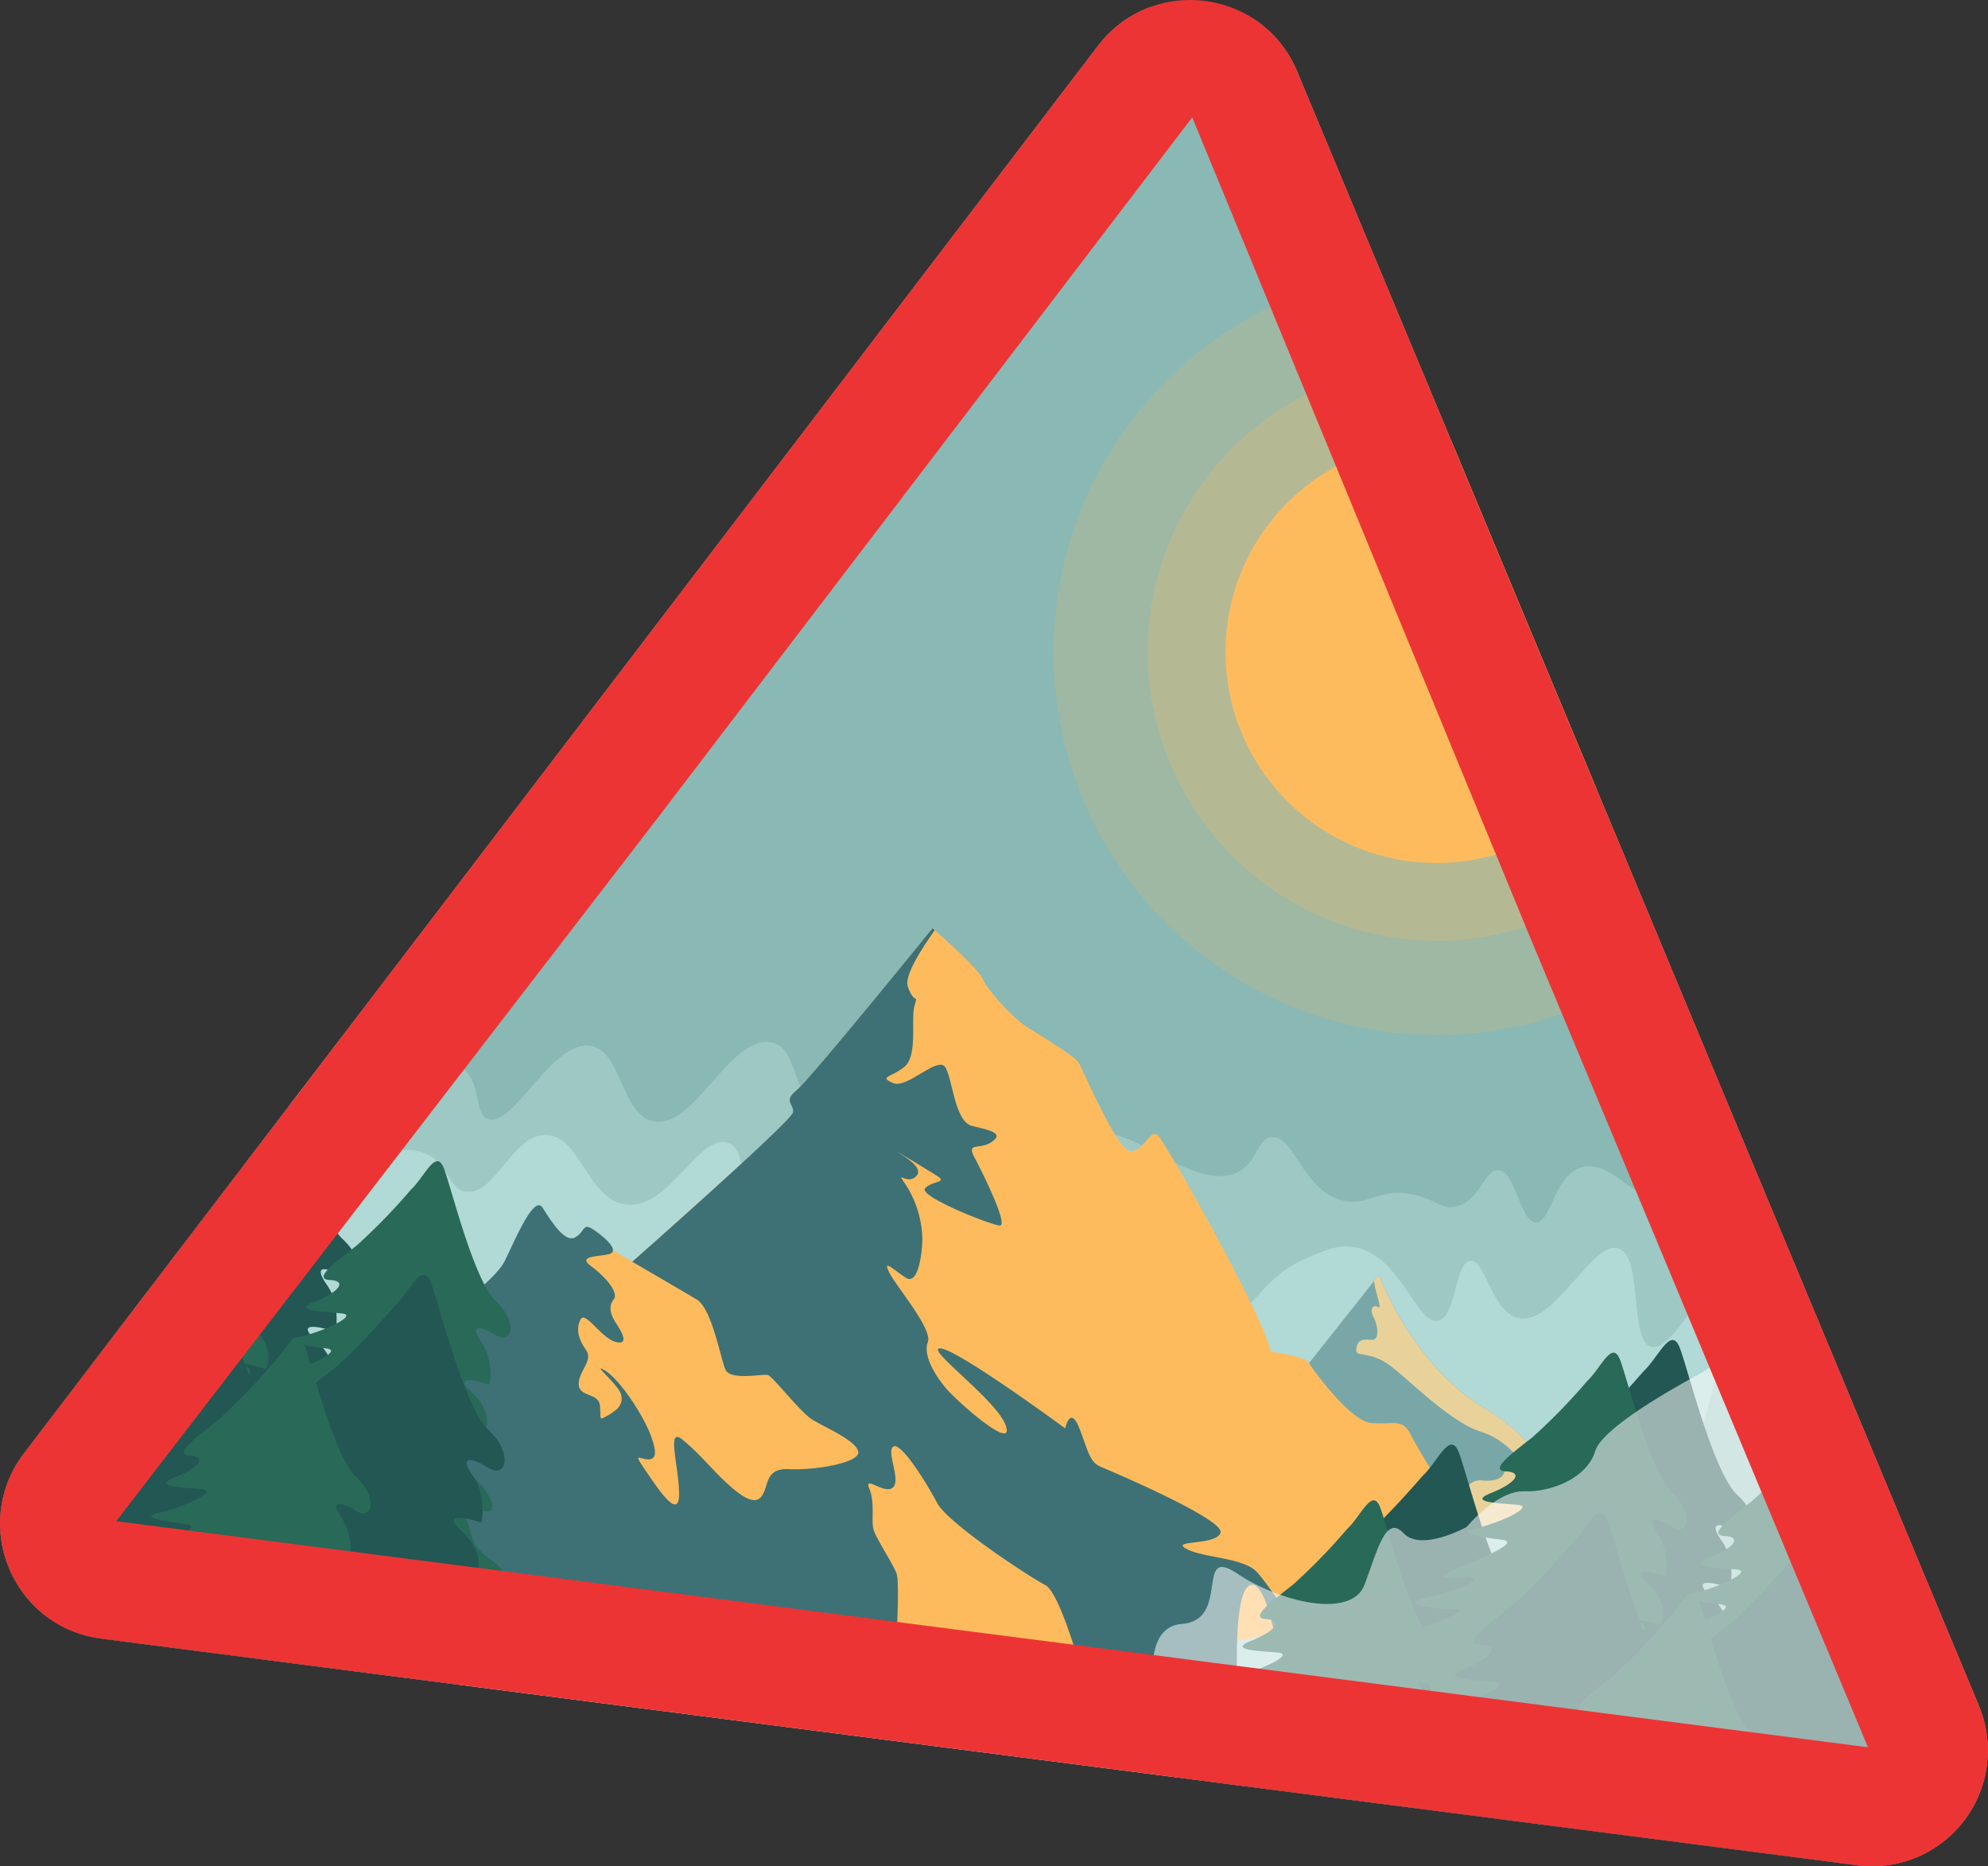<svg xmlns="http://www.w3.org/2000/svg" xmlns:xlink="http://www.w3.org/1999/xlink" width="279" height="261.848" viewBox="0 0 279 261.848"><rect x="0" y="0" width="279" height="261.848" fill="#333333" stroke="none"/><defs><style>.a,.m{fill:none;}.b{clip-path:url(#a);}.c{fill:#8ab8b4;}.d,.g{fill:#cef0ec;}.d{opacity:0.28;}.e{fill:#3d7176;}.f,.h,.i{fill:#febb5e;}.g{opacity:0.42;}.h{opacity:0.18;}.i{opacity:0.23;}.j{fill:#225753;}.k{fill:#296958;}.l{fill:#fff;opacity:0.54;}.m{stroke-linejoin:round;}.n,.o{stroke:none;}.o{fill:#ed3434;}</style><clipPath id="a"><path class="a" d="M1017.14,501.4a16.251,16.251,0,0,1-17.078,22.375l-123.227-15.9-123.227-15.9A16.251,16.251,0,0,1,742.768,466l75.384-98.768,75.383-98.768a16.251,16.251,0,0,1,27.916,3.6L969.3,386.733Z" transform="translate(-739.417 -262.069)"/></clipPath></defs><g transform="translate(-739.417 -262.069)"><g transform="translate(739.417 262.069)"><g class="b"><g transform="translate(-44.519 -17.298)"><rect class="c" width="322.687" height="285.72" transform="translate(29.586 0) rotate(5.944)"/><path class="d" d="M757.678,460.895c1.44-1.2,14.952-12.481,22.281-8.384,5.18,2.9,4.193,11.754,10.073,13.581,4.693,1.458,8.678-3.142,12.1-.829,2.92,1.974,1.588,6.393,3.692,7.172,3.607,1.336,8.944-11.134,14.382-10.251,4.455.723,4.261,9.64,8.82,10.578,5.778,1.189,10.78-12.175,16.556-11.068,3.568.683,2.6,5.963,6.753,10.362,9.794,10.374,28.35-5.032,46.259,4.555,2.928,1.568,8.844,5.412,12.726,3.152,2.513-1.463,2.443-4.475,4.412-4.762,3.231-.472,4.341,7.5,10.041,8.878,3.7.893,5.229-2,10.261-.759,2.956.726,3.641,2.021,5.575,1.624,3.392-.695,4.016-5.238,6.015-5.117,2.478.149,3.007,7.219,5.241,7.333,2.157.111,2.493-6.43,6.284-7.7,4.274-1.432,8.09,5.461,11.816,4.363,5.325-1.569,4.017-17.556,5.5-17.7,1.945-.193,11.526,26.641,8.693,54.425-3.782,37.085-29.273,71.893-59.689,89.34-65.6,37.625-168.463,2.741-189.141-56.5C724.735,519.988,738.242,477.119,757.678,460.895Z" transform="translate(-692.82 -298.147)"/><path class="e" d="M1030.028,544.315l-10.725,2.832-7.708,2.037-16.467-25.734,9.133-11.516.685-.863s4.6,12.663,14.928,18.785S1030.028,544.315,1030.028,544.315Z" transform="translate(-766.906 -314.889)"/><path class="f" d="M1032.628,544.315l-10.725,2.832-3-3.043s.293-4.495,3.048-4.208,3.225-.882,3.3-1.57-.029-1.4,1.1-.581a5,5,0,0,0,2.167.922s-2.343-4.248-6.558-5.557-9.567-6.739-12.623-9.147-5.093-1.226-4.969-2.432.677-1.5,2.056-1.353.92-2.166.341-3.271.006-1.739.66-1.323-.44-2.18-.563-3.65l.685-.863s4.6,12.663,14.928,18.785S1032.628,544.315,1032.628,544.315Z" transform="translate(-769.507 -314.889)"/><path class="g" d="M769.274,478.947c8.652-6.933,12.8-7.216,14.985-6.011,3.772,2.081,2.134,8.843,6.441,10.852,3.927,1.832,7.554-2.731,12.069-.571,3.325,1.591,2.979,4.841,5.456,5.267,4.114.71,6.509-8,11.272-7.963,4.859.036,5.844,9.123,11.252,9.787,6.03.74,10.162-9.9,14.221-8.7,3.691,1.089.772,10.041,5.317,14.13,7.877,7.086,25.587-11.772,42.6-5.486,11.275,4.165,13.757,16.232,22.676,15.415,3.525-.323,4.234-5.181,11.014-7.991,2.629-1.089,4.17-1.728,6.155-1.448,6.7.947,8.939,11.01,11.973,10.385,2.591-.535,2.329-8.158,4.53-8.405,2.177-.244,2.981,7.154,6.737,8.012,5.1,1.165,10.367-10.956,14.07-9.762,3.514,1.134,1.443,12.909,4.569,13.791,3.19.9,8.06-10.6,9.91-9.934,1.887.675.251,13.851-4.577,26.415,0,0-9.181,23.894-31.174,41.137-42.1,33.006-128.337,27.074-172.609-17.187-8.152-8.151-29.04-29.034-23.463-50.481C755.466,489.57,763.72,482.671,769.274,478.947Z" transform="translate(-698.377 -303.995)"/><path class="f" d="M980.65,528.441l-17.516,12-6.83,1.3-3.286.626-5.264,1L925.9,547.527,912.882,550a19.129,19.129,0,0,1-15.1-1.894c-10.489-6.54-22.3-21.436-28.334-25.321h0c-1.782-1.147-2.866-1.869-2.958-1.981a18.106,18.106,0,0,1-.6-3.236c-.125-.878-.262-1.9-.406-3.022-1.15-8.933-2.782-24.248-2.782-24.248l.173-.153c2.091-1.844,22.446-19.833,22.565-20.976.125-1.206-1.407-1.54.495-3.082s19.075-22.729,19.075-22.729l.316.277c1.3,1.14,6.163,5.481,6.77,6.9.7,1.639,4.3,5.5,6.26,6.744s6.546,3.989,7.145,4.922,5.342,12.217,7.237,12.414,2.769-3.193,3.884-2.206,15.362,26.314,15.81,30.364c0,0,4.732.56,5.4,1.607s5.772,8.086,8.7,8.39,4.43-.757,5.574,1.625S980.65,528.441,980.65,528.441Z" transform="translate(-729.616 -295.822)"/><path class="f" d="M849.917,505.371l5.382.56,1.262.828,30.348,17.78-13.576,30.09-25.362-15.52s-2.6-16.806-2.512-17.666S849.917,505.371,849.917,505.371Z" transform="translate(-724.759 -313.284)"/><circle class="h" cx="53.752" cy="53.752" r="53.752" transform="translate(192.366 55.022)"/><path class="e" d="M924.586,542.759s-2.815,1.968-3.315,1.743a7.583,7.583,0,0,1-.642-2.136c-.687-2.862-1.8-7.507-3.472-6.82-1.264.519-1.68,4.36-1.792,7.823-.1,3.015.032,5.744.032,5.744l-20.665,2.9s-.486-1.934-1.223-4.481c-1.328-4.591-3.474-11.175-5.066-12.012-2.476-1.3-13.711-8.738-15.164-11.5s-5.03-8.531-6.134-7.949,1.083,4.639-.075,5.736-4.161-1.826-3.326.175.223,4.549.614,5.808,2.651,4.627,3.2,6.076c.337.9.2,5.063.047,8.117-.095,1.89-.2,3.354-.2,3.354l-72.461-6.151s-47.705-5.953-47.254-6.949c.188-.416,25.355-17.743,25.355-17.743l15.27,1.726s12.16-10.714,12.316-11.6c.423-2.393.347-5.012,1.072-5.284s9.344-6.163,10.89-9.31,4.1-9.319,5.3-7.454,3.132,5.025,4.616,4.135.922-2.166,2.708-.936,3.519,2.978,1.916,3.333-4.377.241-2.436,1.661,3.964,3.719,3.167,4.681-.4,2.221.348,3.343,1.934,3.16-.1,2.6-4.236-4.444-4.9-3.119-.287,2.754.775,4.257-.993,2.856-1.018,4.768,2.837,1.165,2.984,3.095-.216,2.066,1.08,1.331,2.246-1.507,1.872-2.938-4.391-4.634-2.259-3.368,5.424,6.361,6.443,9.138c.624,1.7.709,2.6.406,3.022a1.034,1.034,0,0,1-1.009.284c-1.206-.126-1.823-.887-.162,1.55s4.714,7.145,4.726,3.384h0c.012-3.761-1.824-9.522.425-7.721s4.255,4.272,6.16,6.037,4,3.376,5.022,1.916.412-3.961,3.874-3.775,10.012-.872,9.657-2.476-4.861-3.465-6.494-4.506-5.471-5.964-6.142-6.208-5.308.84-6.008-.8-1.894-8.551-4.025-9.818c-1.573-.935-6.543-3.835-9.04-5.29,2.091-1.844,22.446-19.833,22.565-20.976.125-1.206-1.407-1.54.495-3.082s19.075-22.729,19.075-22.729l.316.277c-2.149,3.019-4.262,6.487-3.777,7.892.937,2.708,1.478.85.937,2.708s.489,7.013-1.413,8.555-3.624,1.364-1.628,2.269,6.32-3.868,7.364-2.193,1.309,7.621,3.763,8.224,4.5.991,2.808,2.208-3.651-.032-2.489,2.177,4.9,9.735,3.527,9.591-11.576-4.163-10.418-5.261,3.207-.711,1.575-1.751-6.547-3.988-5.241-3.157,3.591,2.288,2.259,3.368-2.837-1.165-1.33,1.08a14.691,14.691,0,0,1,2.328,7.727c-.061,2.256-.663,6.371-2.3,5.331s-3.365-2.788-2.357-.768,6.134,7.949,5.421,9.79,1.066,4.81,2.781,6.729,9.37,8.634,8.179,5.029-11.721-11.142-9.137-10.873,17.456,11.216,17.456,11.216.685-3.235,1.93-.147,1.41,4.846,3.078,5.543,17.334,7.374,16.792,9.232-7.239.986-4.763,2.289,8.056,1.187,9.926,3.3c1.423,1.606,4.374,6,5.7,8C924.33,542.366,924.586,542.759,924.586,542.759Z" transform="translate(-697.227 -295.822)"/><circle class="f" cx="29.603" cy="29.603" r="29.603" transform="translate(216.516 79.172)"/><circle class="i" cx="40.509" cy="40.509" r="40.509" transform="translate(205.61 68.265)"/></g><g transform="translate(159.141 188.014)"><g transform="translate(0 14.678)"><path class="j" d="M1004.257,548.65c2.229-2.088,3.927-6.58,5.167-3.24s4.689,17.453,8.066,20.574,2.614,6.9-.009,5.3-4.136-1.609-2.182,1.154,1.191,6.544,1.191,6.544-6.45-2.191-2.762,1.2,1.992,6.367,1.992,6.367-7.651-1.926-3.648-.539-3.522,3.465.657,6.41,5.729,7.308,2.438,6.1-7.914-4.642-4.449-1.12,2.264,3.787,3.373,6.147,6.267,4.416,3.507,4.856a46.64,46.64,0,0,0-6.277,1.636l4.485,6.238s5.257,4.918-.288,3.144-41.353-12.113-41.886-12.247-4.924-9.754-.83-9.481,9.348-1.052,6.19-2.037-3.513-1.83-3.513-1.83,7.08-2.57,4.233-3.286-6.583-1.658-3.066-2.854,10.376-3.632,6.771-3.594-8.5-.815-4.091-1.787,9.038-2.833,6.636-3.06-6.365.479-2.535-1.206,10.733-4.3,7.618-4.706-7.7-.991-4.091-1.787,9.173-3.367,6.593-3.639-8.055-.325-4.27-1.831,5.168-3.241,2.364-3.379,1.117-2.935,4.192-5.378S1004.257,548.65,1004.257,548.65Z" transform="translate(-963.792 -544.213)"/><path class="k" d="M990.868,559.1c2.009-1.883,3.542-5.935,4.66-2.922s4.229,15.742,7.275,18.556,2.358,6.225-.008,4.776-3.731-1.451-1.968,1.041a8.505,8.505,0,0,1,1.074,5.9s-5.817-1.976-2.49,1.08,1.8,5.743,1.8,5.743-6.9-1.737-3.291-.487-3.176,3.126.593,5.781,5.168,6.591,2.2,5.5-7.138-4.186-4.012-1.01,2.041,3.415,3.041,5.545,5.653,3.983,3.164,4.38a42.106,42.106,0,0,0-5.662,1.476l4.045,5.627s4.742,4.436-.259,2.836-37.3-10.925-37.779-11.046-4.44-8.8-.749-8.55,8.43-.95,5.583-1.838-3.169-1.651-3.169-1.651,6.386-2.318,3.818-2.964-5.938-1.494-2.765-2.573,9.357-3.276,6.106-3.241-7.665-.736-3.69-1.612,8.152-2.555,5.985-2.759-5.74.432-2.286-1.088,9.68-3.878,6.871-4.244-6.943-.894-3.69-1.611,8.274-3.037,5.946-3.282-7.264-.293-3.851-1.652,4.661-2.922,2.132-3.047,1.008-2.647,3.781-4.851A82.591,82.591,0,0,0,990.868,559.1Z" transform="translate(-960.939 -547.278)"/></g><g transform="translate(33.661)"><path class="j" d="M1047.418,528.218c2.229-2.088,3.927-6.58,5.168-3.24s4.688,17.453,8.066,20.574,2.615,6.9-.009,5.3-4.136-1.609-2.182,1.153,1.191,6.545,1.191,6.545-6.449-2.192-2.761,1.2,1.992,6.367,1.992,6.367-7.652-1.926-3.649-.54-3.522,3.466.657,6.41,5.729,7.308,2.438,6.1-7.914-4.642-4.448-1.12,2.264,3.787,3.372,6.147,6.268,4.416,3.508,4.857a46.69,46.69,0,0,0-6.278,1.636l4.485,6.238s5.257,4.919-.287,3.144-41.353-12.113-41.887-12.247-4.924-9.754-.831-9.481,9.348-1.052,6.19-2.037-3.513-1.83-3.513-1.83,7.081-2.57,4.234-3.287-6.584-1.657-3.066-2.853,10.375-3.633,6.77-3.594-8.5-.815-4.091-1.787,9.039-2.833,6.636-3.06-6.365.479-2.535-1.206,10.732-4.3,7.618-4.7-7.7-.991-4.092-1.787,9.173-3.367,6.593-3.639-8.055-.325-4.27-1.831,5.168-3.241,2.364-3.379,1.118-2.935,4.192-5.378S1047.418,528.218,1047.418,528.218Z" transform="translate(-1009.607 -523.781)"/><path class="k" d="M1037.723,530.254c2.01-1.884,3.542-5.935,4.661-2.922s4.229,15.741,7.275,18.556,2.358,6.226-.008,4.777-3.731-1.451-1.969,1.04a8.511,8.511,0,0,1,1.074,5.9s-5.817-1.976-2.491,1.08,1.8,5.742,1.8,5.742-6.9-1.737-3.29-.487-3.176,3.126.593,5.781,5.167,6.591,2.2,5.5-7.137-4.186-4.012-1.01,2.042,3.415,3.042,5.544,5.653,3.983,3.164,4.38a42.045,42.045,0,0,0-5.662,1.476l4.045,5.626s4.742,4.436-.259,2.836-37.3-10.926-37.779-11.047-4.441-8.8-.749-8.55,8.43-.95,5.582-1.837-3.168-1.651-3.168-1.651,6.386-2.318,3.818-2.964-5.938-1.495-2.766-2.573,9.358-3.277,6.106-3.241-7.665-.735-3.69-1.611,8.152-2.556,5.985-2.76-5.741.432-2.286-1.088,9.68-3.877,6.87-4.243-6.942-.894-3.69-1.612,8.273-3.037,5.945-3.282-7.264-.292-3.851-1.652,4.661-2.922,2.133-3.047,1.007-2.647,3.781-4.851A82.484,82.484,0,0,0,1037.723,530.254Z" transform="translate(-1007.794 -524.477)"/></g><g transform="translate(58.76 10.832)"><path class="k" d="M1080.428,542.86c2.01-1.883,3.542-5.935,4.661-2.922s4.229,15.742,7.275,18.556,2.358,6.225-.008,4.776-3.731-1.451-1.968,1.041a8.505,8.505,0,0,1,1.074,5.9s-5.817-1.976-2.49,1.08,1.8,5.743,1.8,5.743-6.9-1.737-3.291-.487-3.176,3.126.593,5.781,5.167,6.591,2.2,5.5-7.138-4.186-4.012-1.01,2.042,3.415,3.042,5.545,5.653,3.983,3.164,4.38a42.117,42.117,0,0,0-5.662,1.476l4.045,5.626s4.741,4.436-.259,2.836-37.3-10.925-37.779-11.046-4.441-8.8-.749-8.551,8.431-.949,5.583-1.837-3.168-1.651-3.168-1.651,6.386-2.318,3.818-2.964-5.938-1.495-2.765-2.573,9.358-3.276,6.106-3.241-7.665-.735-3.69-1.611,8.152-2.555,5.986-2.759-5.741.432-2.287-1.088,9.68-3.878,6.871-4.244-6.943-.894-3.69-1.611,8.274-3.037,5.946-3.282-7.265-.293-3.851-1.652,4.661-2.922,2.132-3.047,1.008-2.647,3.781-4.851A82.616,82.616,0,0,0,1080.428,542.86Z" transform="translate(-1044.918 -538.858)"/><path class="j" d="M1075.915,565.5c2.229-2.088,3.928-6.58,5.168-3.241s4.688,17.454,8.065,20.574,2.615,6.9-.009,5.3-4.136-1.609-2.182,1.153,1.191,6.544,1.191,6.544-6.45-2.191-2.762,1.2,1.993,6.367,1.993,6.367-7.652-1.926-3.649-.54-3.522,3.466.657,6.41,5.728,7.308,2.437,6.1-7.914-4.642-4.448-1.12,2.263,3.786,3.372,6.147,6.267,4.416,3.508,4.857a46.675,46.675,0,0,0-6.278,1.636l4.485,6.238s5.257,4.919-.287,3.144-41.353-12.113-41.887-12.247-4.924-9.754-.83-9.481,9.348-1.052,6.19-2.037-3.513-1.83-3.513-1.83,7.081-2.57,4.234-3.287-6.584-1.657-3.066-2.854,10.375-3.632,6.77-3.593-8.5-.815-4.091-1.787,9.039-2.833,6.636-3.06-6.365.479-2.534-1.206,10.732-4.3,7.617-4.7-7.7-.991-4.091-1.787,9.173-3.367,6.593-3.639-8.055-.325-4.27-1.832,5.167-3.24,2.364-3.378,1.117-2.935,4.192-5.378S1075.915,565.5,1075.915,565.5Z" transform="translate(-1042.731 -545.111)"/></g><g transform="translate(28.154 24.277)"><path class="j" d="M1033.313,562.012c2.229-2.088,3.927-6.581,5.167-3.241s4.689,17.454,8.066,20.574,2.614,6.9-.009,5.3-4.136-1.609-2.182,1.154,1.191,6.544,1.191,6.544-6.45-2.191-2.762,1.2,1.992,6.368,1.992,6.368-7.651-1.927-3.648-.54-3.522,3.466.657,6.41,5.729,7.308,2.438,6.1-7.914-4.641-4.448-1.119,2.263,3.786,3.372,6.147,6.267,4.416,3.507,4.856a46.762,46.762,0,0,0-6.277,1.636l4.485,6.238s5.257,4.919-.288,3.144-41.353-12.113-41.886-12.247-4.924-9.754-.831-9.481,9.348-1.053,6.19-2.037-3.513-1.83-3.513-1.83,7.08-2.569,4.233-3.286-6.583-1.657-3.066-2.853,10.376-3.632,6.771-3.593-8.5-.815-4.091-1.787,9.038-2.833,6.636-3.06-6.365.479-2.535-1.206,10.732-4.3,7.617-4.7-7.7-.992-4.091-1.787,9.173-3.368,6.593-3.639-8.055-.325-4.269-1.832,5.167-3.24,2.364-3.378,1.117-2.935,4.192-5.379S1033.313,562.012,1033.313,562.012Z" transform="translate(-1000.129 -557.574)"/><path class="k" d="M1053.108,577.174c2.01-1.884,3.542-5.935,4.661-2.922s4.229,15.741,7.275,18.556,2.358,6.226-.007,4.777-3.73-1.451-1.969,1.04a8.509,8.509,0,0,1,1.075,5.9s-5.817-1.976-2.491,1.08,1.8,5.742,1.8,5.742-6.9-1.737-3.29-.486-3.176,3.125.593,5.78,5.167,6.591,2.2,5.5-7.137-4.186-4.012-1.01,2.042,3.415,3.042,5.544,5.653,3.983,3.164,4.38a42.177,42.177,0,0,0-5.662,1.476l4.045,5.626s4.741,4.436-.259,2.836-37.3-10.925-37.779-11.046-4.441-8.8-.749-8.551,8.431-.95,5.582-1.837-3.168-1.651-3.168-1.651,6.386-2.318,3.818-2.964-5.938-1.495-2.766-2.573,9.358-3.276,6.106-3.241-7.665-.735-3.69-1.611,8.152-2.555,5.985-2.76-5.741.432-2.286-1.087,9.68-3.878,6.87-4.244-6.942-.894-3.69-1.612,8.273-3.037,5.945-3.282-7.264-.292-3.851-1.652,4.661-2.922,2.133-3.047,1.007-2.648,3.781-4.851A82.545,82.545,0,0,0,1053.108,577.174Z" transform="translate(-1006.62 -561.966)"/></g></g><g transform="translate(-36.607 152.092)"><g transform="translate(0 14.679)"><path class="j" d="M731.779,498.648c2.229-2.088,3.927-6.58,5.167-3.24s4.689,17.453,8.066,20.574,2.614,6.9-.009,5.3-4.137-1.609-2.183,1.153,1.191,6.545,1.191,6.545-6.449-2.192-2.761,1.2,1.992,6.367,1.992,6.367-7.652-1.926-3.649-.54-3.521,3.466.657,6.41,5.729,7.308,2.438,6.1-7.914-4.642-4.448-1.12,2.264,3.787,3.372,6.147,6.268,4.416,3.508,4.857a46.691,46.691,0,0,0-6.278,1.636l4.485,6.238s5.257,4.919-.287,3.144-41.353-12.113-41.887-12.247-4.924-9.755-.83-9.481,9.347-1.052,6.189-2.037-3.513-1.83-3.513-1.83,7.081-2.57,4.234-3.287-6.584-1.657-3.066-2.853,10.375-3.633,6.77-3.594-8.5-.815-4.091-1.787,9.039-2.833,6.636-3.06-6.364.479-2.534-1.206,10.732-4.3,7.618-4.7-7.7-.991-4.091-1.787,9.173-3.367,6.592-3.639-8.055-.325-4.269-1.831,5.168-3.241,2.364-3.379,1.118-2.935,4.193-5.378S731.779,498.648,731.779,498.648Z" transform="translate(-691.315 -494.211)"/><path class="k" d="M718.39,509.1c2.01-1.883,3.542-5.935,4.661-2.922s4.229,15.741,7.275,18.556,2.358,6.226-.008,4.777-3.73-1.451-1.968,1.04a8.507,8.507,0,0,1,1.074,5.9s-5.816-1.976-2.49,1.08,1.8,5.743,1.8,5.743-6.9-1.738-3.29-.487-3.176,3.126.593,5.781,5.167,6.591,2.2,5.5-7.138-4.186-4.012-1.01,2.042,3.415,3.042,5.544,5.653,3.984,3.164,4.381a42.125,42.125,0,0,0-5.662,1.476l4.045,5.626s4.741,4.436-.259,2.836-37.3-10.925-37.779-11.046-4.441-8.8-.749-8.551,8.43-.949,5.582-1.837-3.168-1.651-3.168-1.651,6.386-2.318,3.818-2.964-5.938-1.495-2.766-2.573,9.358-3.276,6.106-3.241-7.665-.735-3.69-1.611,8.152-2.555,5.985-2.76-5.741.432-2.286-1.087,9.68-3.878,6.87-4.244-6.943-.894-3.69-1.611,8.273-3.037,5.945-3.282-7.264-.293-3.851-1.652,4.661-2.922,2.132-3.047,1.008-2.648,3.781-4.851A82.5,82.5,0,0,0,718.39,509.1Z" transform="translate(-688.461 -497.276)"/></g><g transform="translate(33.661)"><path class="j" d="M774.94,478.216c2.228-2.088,3.927-6.581,5.167-3.241s4.689,17.454,8.066,20.574,2.614,6.9-.009,5.3-4.137-1.609-2.183,1.153,1.19,6.544,1.19,6.544-6.449-2.191-2.761,1.2,1.992,6.367,1.992,6.367-7.652-1.926-3.648-.54-3.522,3.466.657,6.41,5.729,7.308,2.438,6.1-7.915-4.641-4.449-1.119,2.264,3.786,3.372,6.147,6.268,4.416,3.508,4.856a46.727,46.727,0,0,0-6.277,1.636l4.484,6.238s5.257,4.919-.287,3.144-41.353-12.113-41.887-12.247-4.924-9.754-.83-9.481,9.347-1.053,6.189-2.037-3.512-1.83-3.512-1.83,7.08-2.57,4.233-3.287-6.583-1.657-3.066-2.854,10.375-3.632,6.771-3.593-8.5-.815-4.092-1.787,9.039-2.833,6.637-3.06-6.365.479-2.535-1.206,10.733-4.3,7.618-4.7-7.7-.991-4.091-1.787,9.173-3.367,6.593-3.639-8.055-.325-4.269-1.832,5.168-3.24,2.364-3.378,1.117-2.935,4.192-5.378S774.94,478.216,774.94,478.216Z" transform="translate(-737.13 -473.778)"/><path class="k" d="M765.246,480.251c2.01-1.883,3.542-5.935,4.661-2.922s4.229,15.742,7.275,18.556,2.358,6.225-.008,4.777-3.731-1.451-1.968,1.04a8.505,8.505,0,0,1,1.074,5.9s-5.817-1.976-2.49,1.08,1.8,5.743,1.8,5.743-6.9-1.737-3.291-.487-3.176,3.126.593,5.781,5.167,6.591,2.2,5.5-7.138-4.185-4.012-1.009,2.042,3.415,3.042,5.544,5.652,3.983,3.163,4.38a42.092,42.092,0,0,0-5.662,1.476l4.045,5.626s4.742,4.436-.259,2.836-37.3-10.925-37.779-11.046-4.44-8.8-.749-8.55,8.431-.95,5.583-1.838-3.168-1.651-3.168-1.651,6.385-2.318,3.818-2.963-5.938-1.495-2.765-2.574,9.357-3.276,6.106-3.241-7.665-.735-3.69-1.612,8.152-2.555,5.985-2.759-5.74.432-2.286-1.088,9.68-3.877,6.871-4.244-6.943-.894-3.69-1.611,8.274-3.037,5.946-3.282-7.264-.293-3.851-1.652,4.661-2.923,2.132-3.047,1.008-2.647,3.781-4.851A82.512,82.512,0,0,0,765.246,480.251Z" transform="translate(-735.317 -474.474)"/></g><g transform="translate(58.759 10.832)"><path class="k" d="M807.95,492.858c2.01-1.883,3.542-5.935,4.661-2.922s4.229,15.741,7.275,18.556,2.358,6.226-.008,4.777-3.731-1.451-1.968,1.04a8.511,8.511,0,0,1,1.074,5.9s-5.817-1.976-2.491,1.08,1.8,5.743,1.8,5.743-6.9-1.738-3.29-.487-3.176,3.125.593,5.781,5.167,6.591,2.2,5.5-7.137-4.186-4.012-1.01,2.042,3.415,3.042,5.544,5.653,3.984,3.164,4.381a42.1,42.1,0,0,0-5.662,1.476l4.045,5.626s4.741,4.436-.259,2.836-37.3-10.925-37.779-11.046-4.441-8.8-.748-8.551,8.43-.95,5.582-1.837-3.168-1.651-3.168-1.651,6.386-2.318,3.818-2.964-5.938-1.495-2.766-2.573,9.358-3.276,6.106-3.241-7.665-.735-3.69-1.611,8.152-2.555,5.985-2.76-5.741.432-2.286-1.087,9.68-3.878,6.871-4.244-6.943-.894-3.69-1.611,8.274-3.037,5.945-3.282-7.264-.293-3.85-1.652,4.66-2.922,2.132-3.047,1.008-2.648,3.781-4.851A82.56,82.56,0,0,0,807.95,492.858Z" transform="translate(-772.44 -488.856)"/><path class="j" d="M803.437,515.5c2.229-2.088,3.927-6.581,5.167-3.241s4.689,17.454,8.066,20.574,2.614,6.9-.009,5.3-4.137-1.608-2.182,1.154,1.19,6.544,1.19,6.544-6.449-2.191-2.761,1.2,1.992,6.368,1.992,6.368-7.652-1.927-3.648-.54-3.522,3.466.657,6.41,5.729,7.308,2.438,6.1-7.914-4.641-4.448-1.12,2.264,3.787,3.372,6.147,6.268,4.416,3.508,4.856a46.626,46.626,0,0,0-6.277,1.637l4.484,6.238s5.257,4.919-.287,3.144-41.353-12.113-41.887-12.247-4.924-9.754-.83-9.481,9.347-1.053,6.189-2.037-3.513-1.831-3.513-1.831,7.081-2.569,4.234-3.286-6.584-1.657-3.066-2.853,10.375-3.632,6.77-3.594-8.5-.815-4.091-1.787,9.039-2.834,6.636-3.06-6.364.479-2.535-1.206,10.732-4.3,7.618-4.7-7.7-.992-4.091-1.787,9.173-3.368,6.592-3.639-8.054-.325-4.269-1.832,5.167-3.24,2.364-3.378,1.118-2.935,4.193-5.379S803.437,515.5,803.437,515.5Z" transform="translate(-770.253 -495.109)"/></g><g transform="translate(28.154 24.278)"><path class="j" d="M760.835,512.009c2.228-2.088,3.927-6.58,5.167-3.24s4.689,17.453,8.066,20.574,2.614,6.9-.009,5.3-4.137-1.608-2.183,1.154,1.19,6.544,1.19,6.544-6.449-2.191-2.761,1.2S772.3,549.9,772.3,549.9s-7.652-1.926-3.649-.54-3.521,3.466.657,6.41,5.729,7.308,2.438,6.1-7.914-4.642-4.448-1.12,2.264,3.787,3.372,6.147,6.268,4.416,3.508,4.856a46.618,46.618,0,0,0-6.277,1.636l4.484,6.238s5.257,4.918-.287,3.144-41.353-12.114-41.887-12.248-4.924-9.754-.83-9.48,9.347-1.053,6.189-2.037-3.513-1.83-3.513-1.83,7.081-2.57,4.234-3.286-6.584-1.657-3.066-2.853,10.375-3.632,6.77-3.594-8.5-.815-4.091-1.787,9.039-2.833,6.636-3.06-6.364.479-2.534-1.206,10.732-4.3,7.618-4.7-7.7-.992-4.091-1.787,9.173-3.367,6.592-3.638-8.055-.325-4.27-1.832,5.168-3.24,2.364-3.379,1.118-2.935,4.193-5.378S760.835,512.009,760.835,512.009Z" transform="translate(-727.651 -507.572)"/><path class="k" d="M780.631,527.172c2.01-1.884,3.542-5.935,4.66-2.922s4.229,15.741,7.275,18.556,2.358,6.226-.008,4.777-3.731-1.451-1.968,1.04a8.507,8.507,0,0,1,1.074,5.9s-5.817-1.976-2.49,1.079,1.8,5.743,1.8,5.743-6.9-1.737-3.291-.487-3.176,3.126.593,5.781,5.168,6.591,2.2,5.5-7.138-4.186-4.012-1.01,2.041,3.415,3.041,5.544,5.653,3.983,3.164,4.38A42.051,42.051,0,0,0,787,582.534l4.045,5.626s4.742,4.436-.259,2.836-37.3-10.925-37.779-11.046-4.44-8.8-.749-8.55,8.431-.95,5.583-1.838-3.169-1.65-3.169-1.65,6.386-2.318,3.818-2.964-5.938-1.495-2.765-2.573,9.357-3.277,6.106-3.241-7.665-.735-3.69-1.611,8.152-2.556,5.985-2.76-5.74.432-2.286-1.088,9.68-3.877,6.871-4.244-6.943-.894-3.69-1.611,8.274-3.037,5.946-3.282-7.264-.292-3.851-1.652,4.661-2.922,2.132-3.047,1.008-2.647,3.781-4.851A82.536,82.536,0,0,0,780.631,527.172Z" transform="translate(-734.142 -511.964)"/></g></g></g></g><path class="l" d="M965.827,578.18c-.2-.916-4.058-14.455,2.854-14.98s1.769-11.1,7.739-7.087,16.07,6.451,17.9,1.588,2.985-9.9,5.471-7.24,8.865-.867,8.865-.867,4.216-5.131,8.075-5,8.852-1.9,9.964-5.649,14.607-10.8,14.607-10.8l9.611-5.852,23.648,59.7-19.534,8.659Z" transform="translate(-63.404 -73.28)"/><g class="m"><path class="n" d="M1017.14,501.4a16.251,16.251,0,0,1-17.078,22.375l-123.227-15.9-123.227-15.9A16.251,16.251,0,0,1,742.768,466l75.384-98.768,75.383-98.768a16.251,16.251,0,0,1,27.916,3.6L969.3,386.733Z"/><path class="o" d="M 1001.572 507.225 L 953.968 393.129 L 906.739 278.54 L 831.355 377.308 L 755.732 475.503 L 878.96 491.404 L 1001.572 507.225 M 1002.221 523.917 C 1001.513 523.917 1000.793 523.871 1000.062 523.777 L 876.834 507.877 L 753.607 491.976 C 741.2 490.376 735.178 475.944 742.768 465.999 L 818.152 367.231 L 893.536 268.463 C 896.839 264.135 901.644 262.069 906.414 262.069 C 912.602 262.069 918.732 265.544 921.452 272.065 L 969.296 386.733 L 1017.14 501.402 C 1021.673 512.267 1013.537 523.917 1002.221 523.917 Z"/></g></g></svg>